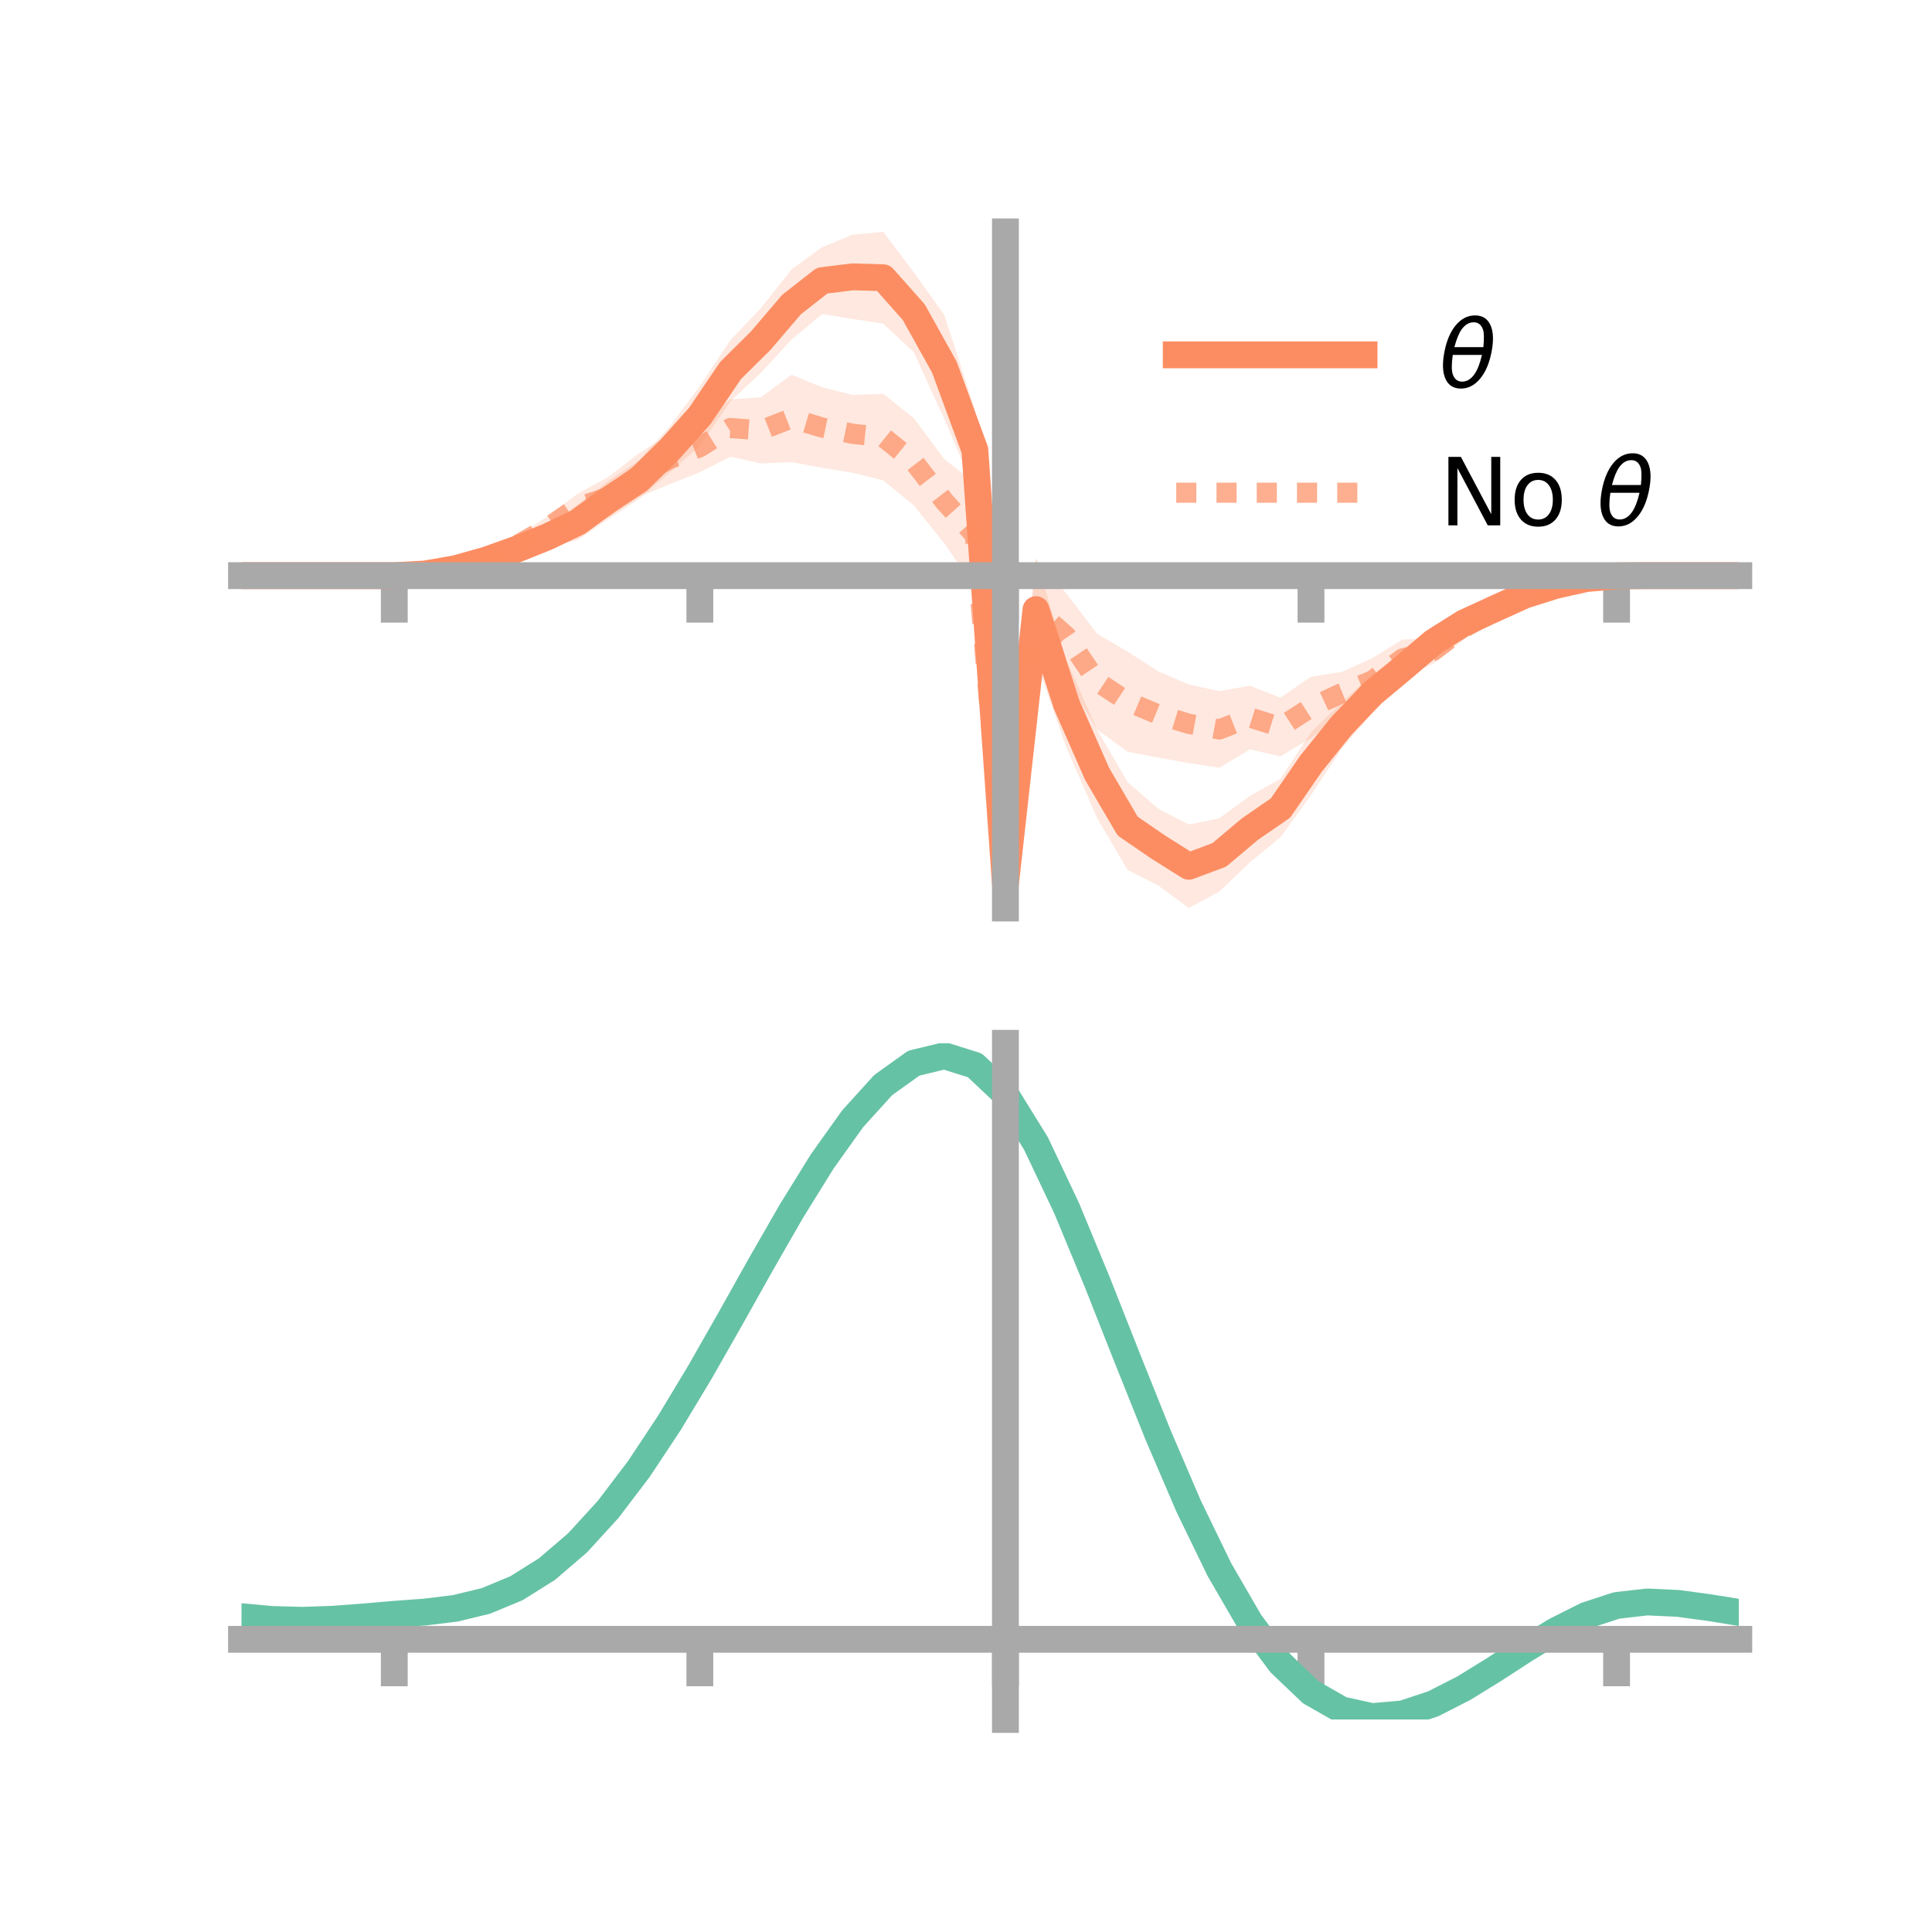 <?xml version="1.0" encoding="utf-8" standalone="no"?>
<!DOCTYPE svg PUBLIC "-//W3C//DTD SVG 1.1//EN"
  "http://www.w3.org/Graphics/SVG/1.1/DTD/svg11.dtd">
<!-- Created with matplotlib (https://matplotlib.org/) -->
<svg height="144pt" version="1.1" viewBox="0 0 144 144" width="144pt" xmlns="http://www.w3.org/2000/svg" xmlns:xlink="http://www.w3.org/1999/xlink">
 <defs>
  <style type="text/css">*{stroke-linecap:butt;stroke-linejoin:round;}</style>
 </defs>
 <g id="figure_1">
  <g id="patch_1">
   <path d="M 0 144 
L 144 144 
L 144 0 
L 0 0 
z
" style="fill:none;"/>
  </g>
  <g id="axes_1">
   <g id="patch_2">
    <path d="M 18 67.68 
L 129.6 67.68 
L 129.6 17.28 
L 18 17.28 
z
" style="fill:none;"/>
   </g>
   <g id="PolyCollection_1">
    <path clip-path="url(#pbf4eb23c6e)" d="M 18 42.906 
L 18 42.906 
L 20.278 42.906 
L 22.555 42.906 
L 24.833 42.906 
L 27.11 42.906 
L 29.388 42.905 
L 31.665 42.685 
L 33.943 42.148 
L 36.22 41.258 
L 38.498 40.328 
L 40.776 39.322 
L 43.053 37.604 
L 45.331 35.853 
L 47.608 34.332 
L 49.886 31.827 
L 52.163 28.773 
L 54.441 25.355 
L 56.718 22.958 
L 58.996 20.089 
L 61.273 18.428 
L 63.551 17.491 
L 65.829 17.28 
L 68.106 20.286 
L 70.384 23.485 
L 72.661 30.507 
L 74.939 64.266 
L 77.216 41.64 
L 79.494 49.241 
L 81.771 54.395 
L 84.049 58.298 
L 86.327 60.276 
L 88.604 61.455 
L 90.882 60.983 
L 93.159 59.324 
L 95.437 58.053 
L 97.714 54.586 
L 99.992 52.359 
L 102.269 50.264 
L 104.547 48.66 
L 106.824 46.637 
L 109.102 45.667 
L 111.38 44.729 
L 113.657 43.866 
L 115.935 43.382 
L 118.212 43.027 
L 120.49 42.915 
L 122.767 42.906 
L 125.045 42.906 
L 127.322 42.906 
L 129.6 42.906 
L 129.6 42.906 
L 129.6 42.906 
L 127.322 42.906 
L 125.045 42.906 
L 122.767 42.907 
L 120.49 42.926 
L 118.212 43.225 
L 115.935 43.891 
L 113.657 44.842 
L 111.38 46.042 
L 109.102 47.198 
L 106.824 49.103 
L 104.547 50.959 
L 102.269 53.148 
L 99.992 55.828 
L 97.714 59.264 
L 95.437 62.408 
L 93.159 64.271 
L 90.882 66.451 
L 88.604 67.68 
L 86.327 65.997 
L 84.049 64.847 
L 81.771 60.965 
L 79.494 55.766 
L 77.216 49.24 
L 74.939 67.552 
L 72.661 36.587 
L 70.384 31.227 
L 68.106 26.247 
L 65.829 24.121 
L 63.551 23.776 
L 61.273 23.405 
L 58.996 25.313 
L 56.718 27.784 
L 54.441 29.904 
L 52.163 33.217 
L 49.886 35.256 
L 47.608 37.212 
L 45.331 38.693 
L 43.053 40.265 
L 40.776 40.723 
L 38.498 41.551 
L 36.22 42.245 
L 33.943 42.629 
L 31.665 42.885 
L 29.388 42.907 
L 27.11 42.906 
L 24.833 42.906 
L 22.555 42.906 
L 20.278 42.906 
L 18 42.906 
z
" style="fill:#fc8d62;fill-opacity:0.2;"/>
   </g>
   <g id="PolyCollection_2">
    <path clip-path="url(#pbf4eb23c6e)" d="M 18 42.906 
L 18 42.906 
L 20.278 42.906 
L 22.555 42.906 
L 24.833 42.906 
L 27.11 42.906 
L 29.388 42.904 
L 31.665 42.706 
L 33.943 42.04 
L 36.22 41.196 
L 38.498 39.999 
L 40.776 38.52 
L 43.053 36.805 
L 45.331 35.552 
L 47.608 33.803 
L 49.886 32.357 
L 52.163 31.462 
L 54.441 29.768 
L 56.718 29.605 
L 58.996 27.922 
L 61.273 28.868 
L 63.551 29.433 
L 65.829 29.35 
L 68.106 31.156 
L 70.384 34.225 
L 72.661 35.994 
L 74.939 65.269 
L 77.216 41.657 
L 79.494 44.249 
L 81.771 47.23 
L 84.049 48.572 
L 86.327 50.037 
L 88.604 51.016 
L 90.882 51.515 
L 93.159 51.106 
L 95.437 52.001 
L 97.714 50.435 
L 99.992 50.084 
L 102.269 49.064 
L 104.547 47.664 
L 106.824 47.592 
L 109.102 45.928 
L 111.38 44.91 
L 113.657 44.141 
L 115.935 43.471 
L 118.212 43.08 
L 120.49 42.915 
L 122.767 42.906 
L 125.045 42.906 
L 127.322 42.906 
L 129.6 42.906 
L 129.6 42.906 
L 129.6 42.906 
L 127.322 42.906 
L 125.045 42.906 
L 122.767 42.906 
L 120.49 42.929 
L 118.212 43.221 
L 115.935 43.951 
L 113.657 44.932 
L 111.38 46.146 
L 109.102 47.697 
L 106.824 49.463 
L 104.547 50.482 
L 102.269 52.401 
L 99.992 53.243 
L 97.714 55.017 
L 95.437 56.379 
L 93.159 55.852 
L 90.882 57.223 
L 88.604 56.881 
L 86.327 56.465 
L 84.049 56.03 
L 81.771 54.376 
L 79.494 50.603 
L 77.216 49.144 
L 74.939 68.263 
L 72.661 43.796 
L 70.384 40.498 
L 68.106 37.668 
L 65.829 35.802 
L 63.551 35.236 
L 61.273 34.867 
L 58.996 34.44 
L 56.718 34.538 
L 54.441 34.039 
L 52.163 35.196 
L 49.886 36.096 
L 47.608 37.048 
L 45.331 38.578 
L 43.053 38.764 
L 40.776 40.177 
L 38.498 41.298 
L 36.22 42.019 
L 33.943 42.536 
L 31.665 42.849 
L 29.388 42.907 
L 27.11 42.906 
L 24.833 42.906 
L 22.555 42.906 
L 20.278 42.906 
L 18 42.906 
z
" style="fill:#fc8d62;fill-opacity:0.2;"/>
   </g>
   <g id="matplotlib.axis_1">
    <g id="xtick_1">
     <g id="line2d_1">
      <defs>
       <path d="M 0 0 
L 0 3.5 
" id="m921ba66245" style="stroke:#a9a9a9;stroke-width:2;"/>
      </defs>
      <g>
       <use style="fill:#a9a9a9;stroke:#a9a9a9;stroke-width:2;" x="29.388" xlink:href="#m921ba66245" y="42.906"/>
      </g>
     </g>
    </g>
    <g id="xtick_2">
     <g id="line2d_2">
      <g>
       <use style="fill:#a9a9a9;stroke:#a9a9a9;stroke-width:2;" x="52.163" xlink:href="#m921ba66245" y="42.906"/>
      </g>
     </g>
    </g>
    <g id="xtick_3">
     <g id="line2d_3">
      <g>
       <use style="fill:#a9a9a9;stroke:#a9a9a9;stroke-width:2;" x="74.939" xlink:href="#m921ba66245" y="42.906"/>
      </g>
     </g>
    </g>
    <g id="xtick_4">
     <g id="line2d_4">
      <g>
       <use style="fill:#a9a9a9;stroke:#a9a9a9;stroke-width:2;" x="97.714" xlink:href="#m921ba66245" y="42.906"/>
      </g>
     </g>
    </g>
    <g id="xtick_5">
     <g id="line2d_5">
      <g>
       <use style="fill:#a9a9a9;stroke:#a9a9a9;stroke-width:2;" x="120.49" xlink:href="#m921ba66245" y="42.906"/>
      </g>
     </g>
    </g>
   </g>
   <g id="matplotlib.axis_2"/>
   <g id="line2d_6">
    <path clip-path="url(#pbf4eb23c6e)" d="M 18 42.906 
L 20.278 42.906 
L 22.555 42.906 
L 24.833 42.906 
L 27.11 42.906 
L 29.388 42.906 
L 31.665 42.785 
L 33.943 42.389 
L 36.22 41.751 
L 38.498 40.94 
L 40.776 40.023 
L 43.053 38.935 
L 45.331 37.273 
L 47.608 35.772 
L 49.886 33.542 
L 52.163 30.995 
L 54.441 27.629 
L 56.718 25.371 
L 58.996 22.701 
L 61.273 20.917 
L 63.551 20.633 
L 65.829 20.701 
L 68.106 23.266 
L 70.384 27.356 
L 72.661 33.547 
L 74.939 65.909 
L 77.216 45.44 
L 79.494 52.503 
L 81.771 57.68 
L 84.049 61.573 
L 86.327 63.137 
L 88.604 64.568 
L 90.882 63.717 
L 93.159 61.798 
L 95.437 60.231 
L 97.714 56.925 
L 99.992 54.093 
L 102.269 51.706 
L 104.547 49.809 
L 106.824 47.87 
L 109.102 46.433 
L 111.38 45.385 
L 113.657 44.354 
L 115.935 43.637 
L 118.212 43.126 
L 120.49 42.921 
L 122.767 42.906 
L 125.045 42.906 
L 127.322 42.906 
L 129.6 42.906 
" style="fill:none;stroke:#fc8d62;stroke-linecap:square;stroke-width:2;"/>
   </g>
   <g id="line2d_7">
    <path clip-path="url(#pbf4eb23c6e)" d="M 18 42.906 
L 20.278 42.906 
L 22.555 42.906 
L 24.833 42.906 
L 27.11 42.906 
L 29.388 42.906 
L 31.665 42.777 
L 33.943 42.288 
L 36.22 41.607 
L 38.498 40.649 
L 40.776 39.349 
L 43.053 37.784 
L 45.331 37.065 
L 47.608 35.425 
L 49.886 34.227 
L 52.163 33.329 
L 54.441 31.903 
L 56.718 32.071 
L 58.996 31.181 
L 61.273 31.867 
L 63.551 32.334 
L 65.829 32.576 
L 68.106 34.412 
L 70.384 37.361 
L 72.661 39.895 
L 74.939 66.766 
L 77.216 45.401 
L 79.494 47.426 
L 81.771 50.803 
L 84.049 52.301 
L 86.327 53.251 
L 88.604 53.948 
L 90.882 54.369 
L 93.159 53.479 
L 95.437 54.19 
L 97.714 52.726 
L 99.992 51.664 
L 102.269 50.732 
L 104.547 49.073 
L 106.824 48.528 
L 109.102 46.812 
L 111.38 45.528 
L 113.657 44.537 
L 115.935 43.711 
L 118.212 43.15 
L 120.49 42.922 
L 122.767 42.906 
L 125.045 42.906 
L 127.322 42.906 
L 129.6 42.906 
" style="fill:none;stroke:#fc8d62;stroke-dasharray:1.5,1.5;stroke-dashoffset:0;stroke-opacity:0.7;stroke-width:1.5;"/>
   </g>
   <g id="patch_3">
    <path d="M 74.939 67.68 
L 74.939 17.28 
" style="fill:none;stroke:#a9a9a9;stroke-linecap:square;stroke-linejoin:miter;stroke-width:2;"/>
   </g>
   <g id="patch_4">
    <path d="M 129.6 67.68 
L 129.6 17.28 
" style="fill:none;"/>
   </g>
   <g id="patch_5">
    <path d="M 18 42.906 
L 129.6 42.906 
" style="fill:none;stroke:#a9a9a9;stroke-linecap:square;stroke-linejoin:miter;stroke-width:2;"/>
   </g>
   <g id="patch_6">
    <path d="M 18 17.28 
L 129.6 17.28 
" style="fill:none;"/>
   </g>
   <g id="legend_1">
    <g id="line2d_8">
     <path d="M 87.67 26.449 
L 101.67 26.449 
" style="fill:none;stroke:#fc8d62;stroke-linecap:square;stroke-width:2;"/>
    </g>
    <g id="line2d_9"/>
    <g id="text_1">
     <!-- $\theta$ -->
     <g transform="translate(107.27 28.899)scale(0.07 -0.07)">
      <defs>
       <path d="M 45.516 34.672 
L 14.453 34.672 
Q 12.359 20.062 14.5 13.875 
Q 17.188 6.25 24.469 6.25 
Q 31.781 6.25 37.359 13.922 
Q 42.234 20.656 45.516 34.672 
z
M 47.016 42.969 
Q 48.344 56.844 46.625 61.719 
Q 43.953 69.438 36.766 69.438 
Q 29.297 69.438 23.828 61.812 
Q 19.531 55.672 16.156 42.969 
z
M 38.188 76.766 
Q 49.906 76.766 54.594 66.406 
Q 59.281 56.109 55.719 37.844 
Q 52.203 19.625 43.453 9.281 
Q 34.766 -1.125 23.047 -1.125 
Q 11.281 -1.125 6.641 9.281 
Q 2 19.625 5.516 37.844 
Q 9.078 56.109 17.719 66.406 
Q 26.422 76.766 38.188 76.766 
z
" id="DejaVuSans-Oblique-952"/>
      </defs>
      <use transform="translate(0 0.234)" xlink:href="#DejaVuSans-Oblique-952"/>
     </g>
    </g>
    <g id="line2d_10">
     <path d="M 87.67 36.724 
L 101.67 36.724 
" style="fill:none;stroke:#fc8d62;stroke-dasharray:1.5,1.5;stroke-dashoffset:0;stroke-opacity:0.7;stroke-width:1.5;"/>
    </g>
    <g id="line2d_11"/>
    <g id="text_2">
     <!-- No $\theta$ -->
     <g transform="translate(107.27 39.174)scale(0.07 -0.07)">
      <defs>
       <path d="M 9.812 72.906 
L 23.094 72.906 
L 55.422 11.922 
L 55.422 72.906 
L 64.984 72.906 
L 64.984 0 
L 51.703 0 
L 19.391 60.984 
L 19.391 0 
L 9.812 0 
z
" id="DejaVuSans-78"/>
       <path d="M 30.609 48.391 
Q 23.391 48.391 19.188 42.75 
Q 14.984 37.109 14.984 27.297 
Q 14.984 17.484 19.156 11.844 
Q 23.344 6.203 30.609 6.203 
Q 37.797 6.203 41.984 11.859 
Q 46.188 17.531 46.188 27.297 
Q 46.188 37.016 41.984 42.703 
Q 37.797 48.391 30.609 48.391 
z
M 30.609 56 
Q 42.328 56 49.016 48.375 
Q 55.719 40.766 55.719 27.297 
Q 55.719 13.875 49.016 6.219 
Q 42.328 -1.422 30.609 -1.422 
Q 18.844 -1.422 12.172 6.219 
Q 5.516 13.875 5.516 27.297 
Q 5.516 40.766 12.172 48.375 
Q 18.844 56 30.609 56 
z
" id="DejaVuSans-111"/>
       <path id="DejaVuSans-32"/>
      </defs>
      <use transform="translate(0 0.234)" xlink:href="#DejaVuSans-78"/>
      <use transform="translate(74.805 0.234)" xlink:href="#DejaVuSans-111"/>
      <use transform="translate(135.986 0.234)" xlink:href="#DejaVuSans-32"/>
      <use transform="translate(167.773 0.234)" xlink:href="#DejaVuSans-Oblique-952"/>
     </g>
    </g>
   </g>
  </g>
  <g id="axes_2">
   <g id="patch_7">
    <path d="M 18 128.16 
L 129.6 128.16 
L 129.6 77.76 
L 18 77.76 
z
" style="fill:none;"/>
   </g>
   <g id="PolyCollection_3">
    <path clip-path="url(#p72e263ee68)" d="M 18 120.538 
L 18 120.46 
L 20.278 120.677 
L 22.555 120.738 
L 24.833 120.653 
L 27.11 120.47 
L 29.388 120.267 
L 31.665 120.095 
L 33.943 119.811 
L 36.22 119.254 
L 38.498 118.297 
L 40.776 116.846 
L 43.053 114.852 
L 45.331 112.305 
L 47.608 109.237 
L 49.886 105.718 
L 52.163 101.848 
L 54.441 97.757 
L 56.718 93.599 
L 58.996 89.548 
L 61.273 85.795 
L 63.551 82.537 
L 65.829 79.978 
L 68.106 78.32 
L 70.384 77.76 
L 72.661 78.488 
L 74.939 80.671 
L 77.216 84.401 
L 79.494 89.276 
L 81.771 94.85 
L 84.049 100.704 
L 86.327 106.475 
L 88.604 111.862 
L 90.882 116.63 
L 93.159 120.615 
L 95.437 123.72 
L 97.714 125.913 
L 99.992 127.222 
L 102.269 127.726 
L 104.547 127.537 
L 106.824 126.794 
L 109.102 125.653 
L 111.38 124.273 
L 113.657 122.82 
L 115.935 121.452 
L 118.212 120.321 
L 120.49 119.578 
L 122.767 119.321 
L 125.045 119.431 
L 127.322 119.746 
L 129.6 120.125 
L 129.6 120.23 
L 129.6 120.23 
L 127.322 119.877 
L 125.045 119.582 
L 122.767 119.483 
L 120.49 119.745 
L 118.212 120.496 
L 115.935 121.655 
L 113.657 123.07 
L 111.38 124.577 
L 109.102 126.007 
L 106.824 127.189 
L 104.547 127.957 
L 102.269 128.16 
L 99.992 127.665 
L 97.714 126.373 
L 95.437 124.223 
L 93.159 121.198 
L 90.882 117.33 
L 88.604 112.709 
L 86.327 107.489 
L 84.049 101.892 
L 81.771 96.21 
L 79.494 90.797 
L 77.216 86.059 
L 74.939 82.437 
L 72.661 80.323 
L 70.384 79.623 
L 68.106 80.169 
L 65.829 81.772 
L 63.551 84.237 
L 61.273 87.368 
L 58.996 90.968 
L 56.718 94.844 
L 54.441 98.817 
L 52.163 102.721 
L 49.886 106.411 
L 47.608 109.765 
L 45.331 112.691 
L 43.053 115.128 
L 40.776 117.046 
L 38.498 118.454 
L 36.22 119.392 
L 33.943 119.938 
L 31.665 120.213 
L 29.388 120.376 
L 27.11 120.562 
L 24.833 120.726 
L 22.555 120.795 
L 20.278 120.735 
L 18 120.538 
z
" style="fill:#66c2a5;fill-opacity:0.2;"/>
   </g>
   <g id="matplotlib.axis_3">
    <g id="xtick_6">
     <g id="line2d_12">
      <g>
       <use style="fill:#a9a9a9;stroke:#a9a9a9;stroke-width:2;" x="29.388" xlink:href="#m921ba66245" y="122.185"/>
      </g>
     </g>
    </g>
    <g id="xtick_7">
     <g id="line2d_13">
      <g>
       <use style="fill:#a9a9a9;stroke:#a9a9a9;stroke-width:2;" x="52.163" xlink:href="#m921ba66245" y="122.185"/>
      </g>
     </g>
    </g>
    <g id="xtick_8">
     <g id="line2d_14">
      <g>
       <use style="fill:#a9a9a9;stroke:#a9a9a9;stroke-width:2;" x="74.939" xlink:href="#m921ba66245" y="122.185"/>
      </g>
     </g>
    </g>
    <g id="xtick_9">
     <g id="line2d_15">
      <g>
       <use style="fill:#a9a9a9;stroke:#a9a9a9;stroke-width:2;" x="97.714" xlink:href="#m921ba66245" y="122.185"/>
      </g>
     </g>
    </g>
    <g id="xtick_10">
     <g id="line2d_16">
      <g>
       <use style="fill:#a9a9a9;stroke:#a9a9a9;stroke-width:2;" x="120.49" xlink:href="#m921ba66245" y="122.185"/>
      </g>
     </g>
    </g>
   </g>
   <g id="matplotlib.axis_4"/>
   <g id="line2d_17">
    <path clip-path="url(#p72e263ee68)" d="M 18 120.499 
L 20.278 120.706 
L 22.555 120.767 
L 24.833 120.689 
L 27.11 120.516 
L 29.388 120.321 
L 31.665 120.154 
L 33.943 119.875 
L 36.22 119.323 
L 38.498 118.375 
L 40.776 116.946 
L 43.053 114.99 
L 45.331 112.498 
L 47.608 109.501 
L 49.886 106.065 
L 52.163 102.285 
L 54.441 98.287 
L 56.718 94.222 
L 58.996 90.258 
L 61.273 86.581 
L 63.551 83.387 
L 65.829 80.875 
L 68.106 79.245 
L 70.384 78.692 
L 72.661 79.405 
L 74.939 81.554 
L 77.216 85.23 
L 79.494 90.036 
L 81.771 95.53 
L 84.049 101.298 
L 86.327 106.982 
L 88.604 112.285 
L 90.882 116.98 
L 93.159 120.907 
L 95.437 123.972 
L 97.714 126.143 
L 99.992 127.444 
L 102.269 127.943 
L 104.547 127.747 
L 106.824 126.992 
L 109.102 125.83 
L 111.38 124.425 
L 113.657 122.945 
L 115.935 121.553 
L 118.212 120.409 
L 120.49 119.661 
L 122.767 119.402 
L 125.045 119.506 
L 127.322 119.811 
L 129.6 120.178 
" style="fill:none;stroke:#66c2a5;stroke-linecap:square;stroke-width:2;"/>
   </g>
   <g id="patch_8">
    <path d="M 74.939 128.16 
L 74.939 77.76 
" style="fill:none;stroke:#a9a9a9;stroke-linecap:square;stroke-linejoin:miter;stroke-width:2;"/>
   </g>
   <g id="patch_9">
    <path d="M 129.6 128.16 
L 129.6 77.76 
" style="fill:none;"/>
   </g>
   <g id="patch_10">
    <path d="M 18 122.185 
L 129.6 122.185 
" style="fill:none;stroke:#a9a9a9;stroke-linecap:square;stroke-linejoin:miter;stroke-width:2;"/>
   </g>
   <g id="patch_11">
    <path d="M 18 77.76 
L 129.6 77.76 
" style="fill:none;"/>
   </g>
  </g>
 </g>
 <defs>
  <clipPath id="pbf4eb23c6e">
   <rect height="50.4" width="111.6" x="18" y="17.28"/>
  </clipPath>
  <clipPath id="p72e263ee68">
   <rect height="50.4" width="111.6" x="18" y="77.76"/>
  </clipPath>
 </defs>
</svg>
